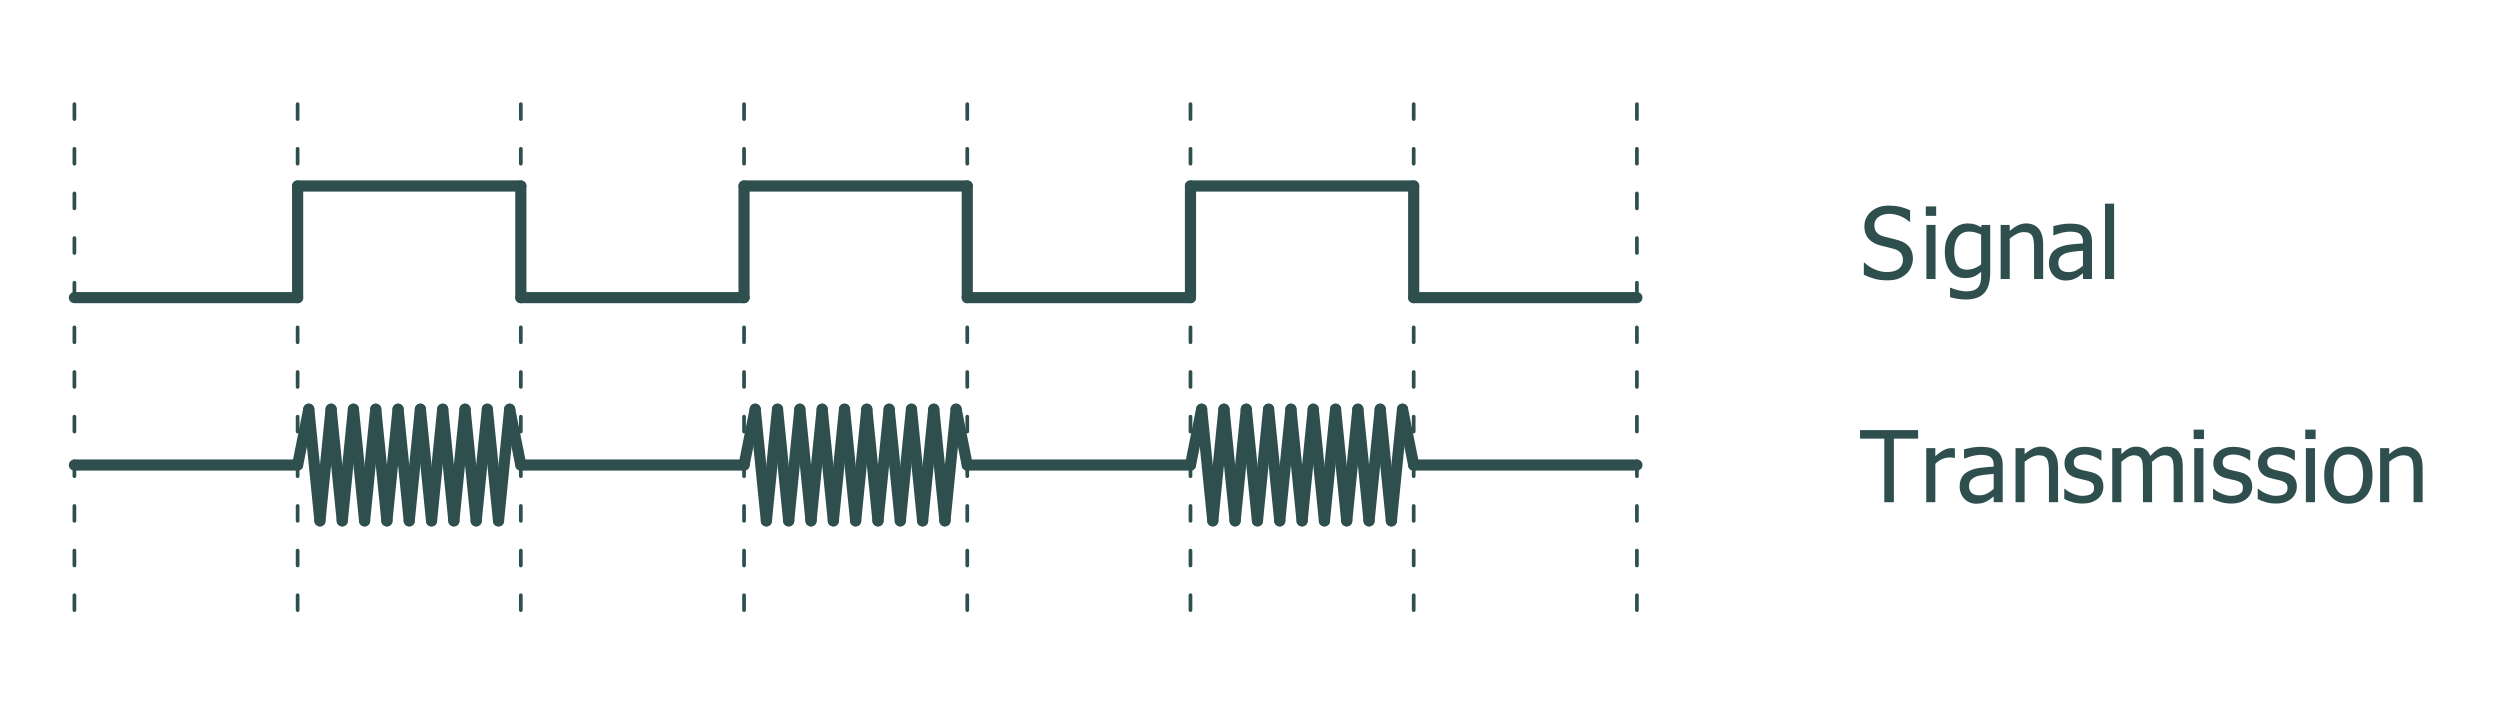 <?xml version="1.0" encoding="UTF-8"?>
<svg xmlns="http://www.w3.org/2000/svg" xmlns:xlink="http://www.w3.org/1999/xlink" width="336pt" height="95pt" viewBox="0 0 336 95" version="1.1">
<defs>
<g>
<symbol overflow="visible" id="glyph0-0">
<path style="stroke:none;" d="M 1.668 0 L 1.668 -10 L 11.668 -10 L 11.668 0 Z M 2.5 -0.832 L 10.832 -0.832 L 10.832 -9.168 L 2.5 -9.168 Z "/>
</symbol>
<symbol overflow="visible" id="glyph0-1">
<path style="stroke:none;" d="M 3.684 0.176 C 2.977 0.176 2.379 0.105 1.891 -0.043 C 1.395 -0.184 0.93 -0.363 0.5 -0.578 L 0.5 -2.195 L 0.594 -2.195 C 1.016 -1.793 1.496 -1.484 2.035 -1.266 C 2.57 -1.047 3.09 -0.938 3.594 -0.938 C 4.301 -0.938 4.84 -1.086 5.207 -1.383 C 5.57 -1.68 5.754 -2.07 5.754 -2.559 C 5.754 -2.941 5.656 -3.254 5.469 -3.5 C 5.273 -3.742 4.973 -3.926 4.559 -4.043 C 4.258 -4.129 3.984 -4.199 3.738 -4.258 C 3.488 -4.312 3.176 -4.387 2.805 -4.484 C 2.469 -4.57 2.168 -4.684 1.906 -4.816 C 1.641 -4.949 1.406 -5.125 1.203 -5.344 C 1 -5.555 0.848 -5.805 0.738 -6.098 C 0.629 -6.383 0.574 -6.715 0.574 -7.098 C 0.574 -7.879 0.879 -8.539 1.492 -9.07 C 2.102 -9.602 2.883 -9.867 3.836 -9.871 C 4.375 -9.867 4.887 -9.812 5.375 -9.707 C 5.855 -9.594 6.305 -9.441 6.719 -9.246 L 6.719 -7.703 L 6.621 -7.703 C 6.312 -7.98 5.918 -8.227 5.438 -8.441 C 4.953 -8.648 4.445 -8.754 3.918 -8.758 C 3.316 -8.754 2.832 -8.613 2.465 -8.336 C 2.094 -8.055 1.91 -7.688 1.914 -7.234 C 1.91 -6.816 2.02 -6.488 2.238 -6.25 C 2.457 -6.004 2.77 -5.824 3.184 -5.715 C 3.453 -5.637 3.789 -5.555 4.184 -5.465 C 4.578 -5.367 4.906 -5.281 5.168 -5.207 C 5.836 -5 6.324 -4.691 6.633 -4.281 C 6.941 -3.867 7.094 -3.359 7.098 -2.762 C 7.094 -2.379 7.016 -2.008 6.863 -1.641 C 6.707 -1.27 6.492 -0.957 6.219 -0.703 C 5.902 -0.422 5.551 -0.203 5.16 -0.051 C 4.766 0.102 4.273 0.176 3.684 0.176 Z "/>
</symbol>
<symbol overflow="visible" id="glyph0-2">
<path style="stroke:none;" d="M 2.137 0 L 0.91 0 L 0.91 -7.273 L 2.137 -7.273 Z M 2.219 -8.488 L 0.828 -8.488 L 0.828 -9.758 L 2.219 -9.758 Z "/>
</symbol>
<symbol overflow="visible" id="glyph0-3">
<path style="stroke:none;" d="M 5.262 -1.973 L 5.262 -5.965 C 4.957 -6.109 4.676 -6.211 4.418 -6.277 C 4.16 -6.34 3.902 -6.375 3.645 -6.375 C 3.023 -6.375 2.535 -6.145 2.18 -5.691 C 1.824 -5.23 1.645 -4.578 1.648 -3.73 C 1.645 -2.922 1.781 -2.309 2.055 -1.887 C 2.324 -1.465 2.762 -1.254 3.371 -1.258 C 3.684 -1.254 4.012 -1.316 4.352 -1.445 C 4.684 -1.566 4.988 -1.742 5.262 -1.973 Z M 1.145 1.164 C 1.223 1.199 1.344 1.246 1.508 1.305 C 1.664 1.363 1.848 1.418 2.059 1.473 C 2.277 1.523 2.484 1.57 2.68 1.605 C 2.867 1.641 3.078 1.656 3.309 1.66 C 3.684 1.656 4.004 1.605 4.266 1.508 C 4.527 1.406 4.73 1.27 4.883 1.094 C 5.016 0.914 5.113 0.707 5.176 0.477 C 5.23 0.238 5.262 -0.023 5.262 -0.324 L 5.262 -0.965 C 4.93 -0.676 4.605 -0.465 4.289 -0.328 C 3.973 -0.191 3.574 -0.121 3.098 -0.125 C 2.266 -0.121 1.605 -0.43 1.117 -1.047 C 0.625 -1.66 0.379 -2.547 0.383 -3.703 C 0.379 -4.305 0.465 -4.84 0.637 -5.309 C 0.805 -5.773 1.031 -6.168 1.32 -6.496 C 1.59 -6.805 1.914 -7.047 2.289 -7.219 C 2.66 -7.387 3.047 -7.469 3.449 -7.473 C 3.824 -7.469 4.152 -7.426 4.43 -7.34 C 4.703 -7.25 4.98 -7.125 5.262 -6.961 L 5.332 -7.273 L 6.484 -7.273 L 6.484 -0.828 C 6.48 0.406 6.211 1.309 5.676 1.887 C 5.137 2.465 4.316 2.754 3.211 2.754 C 2.852 2.754 2.484 2.723 2.117 2.668 C 1.742 2.609 1.398 2.535 1.082 2.441 L 1.082 1.164 Z "/>
</symbol>
<symbol overflow="visible" id="glyph0-4">
<path style="stroke:none;" d="M 6.602 0 L 5.379 0 L 5.379 -4.141 C 5.379 -4.473 5.359 -4.785 5.328 -5.074 C 5.293 -5.363 5.234 -5.594 5.145 -5.77 C 5.043 -5.949 4.902 -6.086 4.727 -6.176 C 4.547 -6.262 4.305 -6.305 3.996 -6.309 C 3.691 -6.305 3.375 -6.223 3.055 -6.062 C 2.727 -5.898 2.414 -5.688 2.109 -5.43 L 2.109 0 L 0.887 0 L 0.887 -7.273 L 2.109 -7.273 L 2.109 -6.465 C 2.473 -6.785 2.832 -7.035 3.188 -7.211 C 3.543 -7.383 3.918 -7.469 4.316 -7.473 C 5.031 -7.469 5.59 -7.234 5.996 -6.766 C 6.395 -6.293 6.598 -5.609 6.602 -4.719 Z "/>
</symbol>
<symbol overflow="visible" id="glyph0-5">
<path style="stroke:none;" d="M 4.949 -1.789 L 4.949 -3.809 C 4.656 -3.781 4.289 -3.742 3.844 -3.699 C 3.398 -3.652 3.039 -3.59 2.766 -3.508 C 2.438 -3.406 2.168 -3.254 1.957 -3.051 C 1.746 -2.844 1.641 -2.555 1.641 -2.188 C 1.641 -1.766 1.758 -1.453 1.992 -1.242 C 2.227 -1.031 2.566 -0.926 3.02 -0.926 C 3.402 -0.926 3.754 -1.008 4.07 -1.176 C 4.379 -1.34 4.672 -1.543 4.949 -1.789 Z M 4.949 -0.773 C 4.844 -0.699 4.711 -0.594 4.547 -0.465 C 4.379 -0.328 4.215 -0.223 4.062 -0.148 C 3.844 -0.035 3.637 0.047 3.434 0.109 C 3.23 0.168 2.945 0.199 2.586 0.203 C 2.281 0.199 1.996 0.141 1.73 0.031 C 1.457 -0.082 1.223 -0.234 1.023 -0.441 C 0.824 -0.637 0.668 -0.883 0.555 -1.18 C 0.434 -1.469 0.375 -1.781 0.379 -2.109 C 0.375 -2.609 0.48 -3.035 0.695 -3.395 C 0.906 -3.746 1.242 -4.027 1.707 -4.238 C 2.109 -4.422 2.59 -4.551 3.148 -4.625 C 3.703 -4.695 4.305 -4.75 4.949 -4.785 L 4.949 -5.02 C 4.945 -5.305 4.902 -5.535 4.816 -5.711 C 4.73 -5.887 4.609 -6.023 4.453 -6.121 C 4.297 -6.219 4.105 -6.285 3.879 -6.316 C 3.652 -6.348 3.418 -6.363 3.184 -6.367 C 2.898 -6.363 2.566 -6.32 2.188 -6.238 C 1.801 -6.152 1.422 -6.031 1.043 -5.871 L 0.969 -5.871 L 0.969 -7.117 C 1.191 -7.18 1.516 -7.25 1.938 -7.332 C 2.355 -7.406 2.773 -7.445 3.191 -7.449 C 3.688 -7.445 4.109 -7.406 4.453 -7.332 C 4.797 -7.25 5.105 -7.109 5.379 -6.906 C 5.641 -6.707 5.836 -6.449 5.969 -6.133 C 6.098 -5.812 6.164 -5.426 6.164 -4.973 L 6.164 0 L 4.949 0 Z "/>
</symbol>
<symbol overflow="visible" id="glyph0-6">
<path style="stroke:none;" d="M 2.137 0 L 0.91 0 L 0.91 -10.129 L 2.137 -10.129 Z "/>
</symbol>
<symbol overflow="visible" id="glyph0-7">
<path style="stroke:none;" d="M 3.25 0 L 3.25 -8.547 L -0.008 -8.547 L -0.008 -9.695 L 7.793 -9.695 L 7.793 -8.547 L 4.539 -8.547 L 4.539 0 Z "/>
</symbol>
<symbol overflow="visible" id="glyph0-8">
<path style="stroke:none;" d="M 4.738 -5.957 L 4.676 -5.957 C 4.582 -5.98 4.484 -5.996 4.383 -6.004 C 4.281 -6.008 4.156 -6.012 4.016 -6.016 C 3.684 -6.012 3.359 -5.941 3.035 -5.801 C 2.707 -5.656 2.398 -5.441 2.109 -5.164 L 2.109 0 L 0.887 0 L 0.887 -7.273 L 2.109 -7.273 L 2.109 -6.191 C 2.555 -6.586 2.941 -6.863 3.277 -7.027 C 3.605 -7.188 3.93 -7.27 4.246 -7.273 C 4.367 -7.27 4.461 -7.266 4.527 -7.262 C 4.586 -7.254 4.656 -7.246 4.738 -7.234 Z "/>
</symbol>
<symbol overflow="visible" id="glyph0-9">
<path style="stroke:none;" d="M 2.852 0.176 C 2.363 0.176 1.906 0.113 1.484 -0.02 C 1.059 -0.145 0.711 -0.285 0.438 -0.438 L 0.438 -1.809 L 0.5 -1.809 C 0.602 -1.727 0.727 -1.637 0.867 -1.535 C 1.008 -1.434 1.195 -1.328 1.434 -1.223 C 1.641 -1.125 1.867 -1.039 2.117 -0.969 C 2.363 -0.891 2.625 -0.855 2.898 -0.859 C 3.09 -0.855 3.297 -0.879 3.523 -0.926 C 3.742 -0.973 3.906 -1.031 4.016 -1.102 C 4.164 -1.199 4.273 -1.305 4.344 -1.418 C 4.406 -1.531 4.441 -1.699 4.445 -1.926 C 4.441 -2.215 4.363 -2.434 4.207 -2.582 C 4.051 -2.727 3.77 -2.852 3.367 -2.957 C 3.207 -2.992 3.004 -3.039 2.754 -3.094 C 2.5 -3.145 2.266 -3.199 2.059 -3.262 C 1.496 -3.422 1.094 -3.672 0.844 -4.008 C 0.594 -4.344 0.469 -4.75 0.469 -5.227 C 0.469 -5.883 0.715 -6.414 1.211 -6.828 C 1.703 -7.238 2.359 -7.445 3.184 -7.449 C 3.582 -7.445 3.988 -7.395 4.398 -7.297 C 4.805 -7.195 5.148 -7.07 5.43 -6.922 L 5.43 -5.613 L 5.363 -5.613 C 5.047 -5.859 4.699 -6.055 4.316 -6.199 C 3.93 -6.34 3.543 -6.41 3.156 -6.414 C 2.75 -6.41 2.41 -6.324 2.133 -6.16 C 1.855 -5.988 1.715 -5.734 1.719 -5.391 C 1.715 -5.086 1.797 -4.855 1.965 -4.707 C 2.129 -4.555 2.395 -4.434 2.762 -4.344 C 2.941 -4.289 3.145 -4.242 3.367 -4.199 C 3.59 -4.152 3.824 -4.102 4.074 -4.043 C 4.609 -3.906 5.016 -3.68 5.289 -3.371 C 5.559 -3.055 5.695 -2.633 5.695 -2.098 C 5.695 -1.785 5.633 -1.488 5.508 -1.207 C 5.383 -0.926 5.203 -0.684 4.969 -0.488 C 4.707 -0.27 4.41 -0.109 4.086 0.004 C 3.754 0.117 3.344 0.176 2.852 0.176 Z "/>
</symbol>
<symbol overflow="visible" id="glyph0-10">
<path style="stroke:none;" d="M 9.141 0 L 9.141 -4.207 C 9.141 -4.539 9.125 -4.848 9.102 -5.133 C 9.07 -5.414 9.016 -5.637 8.938 -5.801 C 8.848 -5.973 8.727 -6.098 8.566 -6.184 C 8.406 -6.262 8.188 -6.305 7.918 -6.309 C 7.66 -6.305 7.391 -6.227 7.105 -6.078 C 6.812 -5.922 6.516 -5.699 6.211 -5.41 C 6.215 -5.332 6.219 -5.246 6.227 -5.145 C 6.23 -5.043 6.234 -4.922 6.238 -4.785 L 6.238 0 L 5.012 0 L 5.012 -4.207 C 5.008 -4.539 4.996 -4.848 4.973 -5.133 C 4.945 -5.414 4.891 -5.637 4.812 -5.801 C 4.719 -5.973 4.594 -6.098 4.438 -6.184 C 4.273 -6.262 4.059 -6.305 3.789 -6.309 C 3.52 -6.305 3.242 -6.223 2.953 -6.059 C 2.664 -5.895 2.383 -5.684 2.109 -5.43 L 2.109 0 L 0.887 0 L 0.887 -7.273 L 2.109 -7.273 L 2.109 -6.465 C 2.43 -6.781 2.746 -7.031 3.062 -7.207 C 3.375 -7.383 3.723 -7.469 4.102 -7.473 C 4.531 -7.469 4.91 -7.371 5.242 -7.18 C 5.574 -6.98 5.828 -6.66 6.004 -6.219 C 6.367 -6.625 6.727 -6.938 7.082 -7.152 C 7.43 -7.363 7.812 -7.469 8.23 -7.473 C 8.539 -7.469 8.824 -7.422 9.082 -7.324 C 9.336 -7.227 9.559 -7.07 9.754 -6.855 C 9.945 -6.633 10.094 -6.355 10.203 -6.027 C 10.305 -5.695 10.359 -5.281 10.363 -4.785 L 10.363 0 Z "/>
</symbol>
<symbol overflow="visible" id="glyph0-11">
<path style="stroke:none;" d="M 6.867 -3.633 C 6.867 -2.406 6.57 -1.461 5.98 -0.797 C 5.391 -0.133 4.605 0.199 3.625 0.203 C 2.613 0.199 1.816 -0.141 1.238 -0.828 C 0.656 -1.516 0.367 -2.453 0.371 -3.633 C 0.367 -4.848 0.668 -5.789 1.266 -6.465 C 1.859 -7.133 2.645 -7.469 3.625 -7.473 C 4.605 -7.469 5.391 -7.133 5.98 -6.465 C 6.57 -5.793 6.867 -4.852 6.867 -3.633 Z M 5.605 -3.633 C 5.602 -4.574 5.43 -5.273 5.09 -5.73 C 4.746 -6.188 4.258 -6.414 3.625 -6.418 C 2.984 -6.414 2.492 -6.188 2.148 -5.73 C 1.801 -5.273 1.629 -4.574 1.633 -3.633 C 1.629 -2.719 1.801 -2.027 2.148 -1.559 C 2.492 -1.086 2.984 -0.848 3.625 -0.852 C 4.254 -0.848 4.742 -1.078 5.086 -1.543 C 5.43 -2.004 5.602 -2.703 5.605 -3.633 Z "/>
</symbol>
</g>
</defs>
<g id="surface303897">
<path style="fill:none;stroke-width:1.5;stroke-linecap:round;stroke-linejoin:round;stroke:rgb(18.431%,30.98%,30.98%);stroke-opacity:1;stroke-miterlimit:10;" d="M 10 40 L 40 40 "/>
<path style="fill:none;stroke-width:1.5;stroke-linecap:round;stroke-linejoin:round;stroke:rgb(18.431%,30.98%,30.98%);stroke-opacity:1;stroke-miterlimit:10;" d="M 40 40 L 40 25 "/>
<path style="fill:none;stroke-width:1.5;stroke-linecap:round;stroke-linejoin:round;stroke:rgb(18.431%,30.98%,30.98%);stroke-opacity:1;stroke-miterlimit:10;" d="M 40 25 L 70 25 "/>
<path style="fill:none;stroke-width:1.5;stroke-linecap:round;stroke-linejoin:round;stroke:rgb(18.431%,30.98%,30.98%);stroke-opacity:1;stroke-miterlimit:10;" d="M 70 40 L 70 25 "/>
<path style="fill:none;stroke-width:1.5;stroke-linecap:round;stroke-linejoin:round;stroke:rgb(18.431%,30.98%,30.98%);stroke-opacity:1;stroke-miterlimit:10;" d="M 70 40 L 100 40 "/>
<path style="fill:none;stroke-width:1.5;stroke-linecap:round;stroke-linejoin:round;stroke:rgb(18.431%,30.98%,30.98%);stroke-opacity:1;stroke-miterlimit:10;" d="M 100 40 L 100 25 "/>
<path style="fill:none;stroke-width:1.5;stroke-linecap:round;stroke-linejoin:round;stroke:rgb(18.431%,30.98%,30.98%);stroke-opacity:1;stroke-miterlimit:10;" d="M 100 25 L 130 25 "/>
<path style="fill:none;stroke-width:1.5;stroke-linecap:round;stroke-linejoin:round;stroke:rgb(18.431%,30.98%,30.98%);stroke-opacity:1;stroke-miterlimit:10;" d="M 130 40 L 130 25 "/>
<path style="fill:none;stroke-width:1.5;stroke-linecap:round;stroke-linejoin:round;stroke:rgb(18.431%,30.98%,30.98%);stroke-opacity:1;stroke-miterlimit:10;" d="M 130 40 L 160 40 "/>
<path style="fill:none;stroke-width:1.5;stroke-linecap:round;stroke-linejoin:round;stroke:rgb(18.431%,30.98%,30.98%);stroke-opacity:1;stroke-miterlimit:10;" d="M 160 40 L 160 25 "/>
<path style="fill:none;stroke-width:1.5;stroke-linecap:round;stroke-linejoin:round;stroke:rgb(18.431%,30.98%,30.98%);stroke-opacity:1;stroke-miterlimit:10;" d="M 160 25 L 190 25 "/>
<path style="fill:none;stroke-width:1.5;stroke-linecap:round;stroke-linejoin:round;stroke:rgb(18.431%,30.98%,30.98%);stroke-opacity:1;stroke-miterlimit:10;" d="M 190 40 L 190 25 "/>
<path style="fill:none;stroke-width:1.5;stroke-linecap:round;stroke-linejoin:round;stroke:rgb(18.431%,30.98%,30.98%);stroke-opacity:1;stroke-miterlimit:10;" d="M 190 40 L 220 40 "/>
<g style="fill:rgb(18.431%,30.98%,30.98%);fill-opacity:1;">
  <use xlink:href="#glyph0-1" x="250" y="37.5"/>
</g>
<g style="fill:rgb(18.431%,30.98%,30.98%);fill-opacity:1;">
  <use xlink:href="#glyph0-2" x="258" y="37.5"/>
</g>
<g style="fill:rgb(18.431%,30.98%,30.98%);fill-opacity:1;">
  <use xlink:href="#glyph0-3" x="261" y="37.5"/>
</g>
<g style="fill:rgb(18.431%,30.98%,30.98%);fill-opacity:1;">
  <use xlink:href="#glyph0-4" x="268" y="37.5"/>
</g>
<g style="fill:rgb(18.431%,30.98%,30.98%);fill-opacity:1;">
  <use xlink:href="#glyph0-5" x="275" y="37.5"/>
</g>
<g style="fill:rgb(18.431%,30.98%,30.98%);fill-opacity:1;">
  <use xlink:href="#glyph0-6" x="282" y="37.5"/>
</g>
<path style="fill:none;stroke-width:1.5;stroke-linecap:round;stroke-linejoin:round;stroke:rgb(18.431%,30.98%,30.98%);stroke-opacity:1;stroke-miterlimit:10;" d="M 10 62.5 L 40 62.5 "/>
<path style="fill:none;stroke-width:1.5;stroke-linecap:round;stroke-linejoin:round;stroke:rgb(18.431%,30.98%,30.98%);stroke-opacity:1;stroke-miterlimit:10;" d="M 40 62.5 L 41.5 55 "/>
<path style="fill:none;stroke-width:1.5;stroke-linecap:round;stroke-linejoin:round;stroke:rgb(18.431%,30.98%,30.98%);stroke-opacity:1;stroke-miterlimit:10;" d="M 41.5 55 L 43 70 "/>
<path style="fill:none;stroke-width:1.5;stroke-linecap:round;stroke-linejoin:round;stroke:rgb(18.431%,30.98%,30.98%);stroke-opacity:1;stroke-miterlimit:10;" d="M 43 70 L 44.5 55 "/>
<path style="fill:none;stroke-width:1.5;stroke-linecap:round;stroke-linejoin:round;stroke:rgb(18.431%,30.98%,30.98%);stroke-opacity:1;stroke-miterlimit:10;" d="M 44.5 55 L 46 70 "/>
<path style="fill:none;stroke-width:1.5;stroke-linecap:round;stroke-linejoin:round;stroke:rgb(18.431%,30.98%,30.98%);stroke-opacity:1;stroke-miterlimit:10;" d="M 46 70 L 47.5 55 "/>
<path style="fill:none;stroke-width:1.5;stroke-linecap:round;stroke-linejoin:round;stroke:rgb(18.431%,30.98%,30.98%);stroke-opacity:1;stroke-miterlimit:10;" d="M 47.5 55 L 49 70 "/>
<path style="fill:none;stroke-width:1.5;stroke-linecap:round;stroke-linejoin:round;stroke:rgb(18.431%,30.98%,30.98%);stroke-opacity:1;stroke-miterlimit:10;" d="M 49 70 L 50.5 55 "/>
<path style="fill:none;stroke-width:1.5;stroke-linecap:round;stroke-linejoin:round;stroke:rgb(18.431%,30.98%,30.98%);stroke-opacity:1;stroke-miterlimit:10;" d="M 50.5 55 L 52 70 "/>
<path style="fill:none;stroke-width:1.5;stroke-linecap:round;stroke-linejoin:round;stroke:rgb(18.431%,30.98%,30.98%);stroke-opacity:1;stroke-miterlimit:10;" d="M 52 70 L 53.5 55 "/>
<path style="fill:none;stroke-width:1.5;stroke-linecap:round;stroke-linejoin:round;stroke:rgb(18.431%,30.98%,30.98%);stroke-opacity:1;stroke-miterlimit:10;" d="M 53.5 55 L 55 70 "/>
<path style="fill:none;stroke-width:1.5;stroke-linecap:round;stroke-linejoin:round;stroke:rgb(18.431%,30.98%,30.98%);stroke-opacity:1;stroke-miterlimit:10;" d="M 55 70 L 56.5 55 "/>
<path style="fill:none;stroke-width:1.5;stroke-linecap:round;stroke-linejoin:round;stroke:rgb(18.431%,30.98%,30.98%);stroke-opacity:1;stroke-miterlimit:10;" d="M 56.5 55 L 58 70 "/>
<path style="fill:none;stroke-width:1.5;stroke-linecap:round;stroke-linejoin:round;stroke:rgb(18.431%,30.98%,30.98%);stroke-opacity:1;stroke-miterlimit:10;" d="M 58 70 L 59.5 55 "/>
<path style="fill:none;stroke-width:1.5;stroke-linecap:round;stroke-linejoin:round;stroke:rgb(18.431%,30.98%,30.98%);stroke-opacity:1;stroke-miterlimit:10;" d="M 59.5 55 L 61 70 "/>
<path style="fill:none;stroke-width:1.5;stroke-linecap:round;stroke-linejoin:round;stroke:rgb(18.431%,30.98%,30.98%);stroke-opacity:1;stroke-miterlimit:10;" d="M 61 70 L 62.5 55 "/>
<path style="fill:none;stroke-width:1.5;stroke-linecap:round;stroke-linejoin:round;stroke:rgb(18.431%,30.98%,30.98%);stroke-opacity:1;stroke-miterlimit:10;" d="M 62.5 55 L 64 70 "/>
<path style="fill:none;stroke-width:1.5;stroke-linecap:round;stroke-linejoin:round;stroke:rgb(18.431%,30.98%,30.98%);stroke-opacity:1;stroke-miterlimit:10;" d="M 64 70 L 65.5 55 "/>
<path style="fill:none;stroke-width:1.5;stroke-linecap:round;stroke-linejoin:round;stroke:rgb(18.431%,30.98%,30.98%);stroke-opacity:1;stroke-miterlimit:10;" d="M 65.5 55 L 67 70 "/>
<path style="fill:none;stroke-width:1.5;stroke-linecap:round;stroke-linejoin:round;stroke:rgb(18.431%,30.98%,30.98%);stroke-opacity:1;stroke-miterlimit:10;" d="M 67 70 L 68.5 55 "/>
<path style="fill:none;stroke-width:1.5;stroke-linecap:round;stroke-linejoin:round;stroke:rgb(18.431%,30.98%,30.98%);stroke-opacity:1;stroke-miterlimit:10;" d="M 68.5 55 L 70 62.5 "/>
<path style="fill:none;stroke-width:1.5;stroke-linecap:round;stroke-linejoin:round;stroke:rgb(18.431%,30.98%,30.98%);stroke-opacity:1;stroke-miterlimit:10;" d="M 70 62.5 L 100 62.5 "/>
<path style="fill:none;stroke-width:1.5;stroke-linecap:round;stroke-linejoin:round;stroke:rgb(18.431%,30.98%,30.98%);stroke-opacity:1;stroke-miterlimit:10;" d="M 100 62.5 L 101.5 55 "/>
<path style="fill:none;stroke-width:1.5;stroke-linecap:round;stroke-linejoin:round;stroke:rgb(18.431%,30.98%,30.98%);stroke-opacity:1;stroke-miterlimit:10;" d="M 101.5 55 L 103 70 "/>
<path style="fill:none;stroke-width:1.5;stroke-linecap:round;stroke-linejoin:round;stroke:rgb(18.431%,30.98%,30.98%);stroke-opacity:1;stroke-miterlimit:10;" d="M 103 70 L 104.5 55 "/>
<path style="fill:none;stroke-width:1.5;stroke-linecap:round;stroke-linejoin:round;stroke:rgb(18.431%,30.98%,30.98%);stroke-opacity:1;stroke-miterlimit:10;" d="M 104.5 55 L 106 70 "/>
<path style="fill:none;stroke-width:1.5;stroke-linecap:round;stroke-linejoin:round;stroke:rgb(18.431%,30.98%,30.98%);stroke-opacity:1;stroke-miterlimit:10;" d="M 106 70 L 107.5 55 "/>
<path style="fill:none;stroke-width:1.5;stroke-linecap:round;stroke-linejoin:round;stroke:rgb(18.431%,30.98%,30.98%);stroke-opacity:1;stroke-miterlimit:10;" d="M 107.5 55 L 109 70 "/>
<path style="fill:none;stroke-width:1.5;stroke-linecap:round;stroke-linejoin:round;stroke:rgb(18.431%,30.98%,30.98%);stroke-opacity:1;stroke-miterlimit:10;" d="M 109 70 L 110.5 55 "/>
<path style="fill:none;stroke-width:1.5;stroke-linecap:round;stroke-linejoin:round;stroke:rgb(18.431%,30.98%,30.98%);stroke-opacity:1;stroke-miterlimit:10;" d="M 110.5 55 L 112 70 "/>
<path style="fill:none;stroke-width:1.5;stroke-linecap:round;stroke-linejoin:round;stroke:rgb(18.431%,30.98%,30.98%);stroke-opacity:1;stroke-miterlimit:10;" d="M 112 70 L 113.5 55 "/>
<path style="fill:none;stroke-width:1.5;stroke-linecap:round;stroke-linejoin:round;stroke:rgb(18.431%,30.98%,30.98%);stroke-opacity:1;stroke-miterlimit:10;" d="M 113.5 55 L 115 70 "/>
<path style="fill:none;stroke-width:1.5;stroke-linecap:round;stroke-linejoin:round;stroke:rgb(18.431%,30.98%,30.98%);stroke-opacity:1;stroke-miterlimit:10;" d="M 115 70 L 116.5 55 "/>
<path style="fill:none;stroke-width:1.5;stroke-linecap:round;stroke-linejoin:round;stroke:rgb(18.431%,30.98%,30.98%);stroke-opacity:1;stroke-miterlimit:10;" d="M 116.5 55 L 118 70 "/>
<path style="fill:none;stroke-width:1.5;stroke-linecap:round;stroke-linejoin:round;stroke:rgb(18.431%,30.98%,30.98%);stroke-opacity:1;stroke-miterlimit:10;" d="M 118 70 L 119.5 55 "/>
<path style="fill:none;stroke-width:1.5;stroke-linecap:round;stroke-linejoin:round;stroke:rgb(18.431%,30.98%,30.98%);stroke-opacity:1;stroke-miterlimit:10;" d="M 119.5 55 L 121 70 "/>
<path style="fill:none;stroke-width:1.5;stroke-linecap:round;stroke-linejoin:round;stroke:rgb(18.431%,30.98%,30.98%);stroke-opacity:1;stroke-miterlimit:10;" d="M 121 70 L 122.5 55 "/>
<path style="fill:none;stroke-width:1.5;stroke-linecap:round;stroke-linejoin:round;stroke:rgb(18.431%,30.98%,30.98%);stroke-opacity:1;stroke-miterlimit:10;" d="M 122.5 55 L 124 70 "/>
<path style="fill:none;stroke-width:1.5;stroke-linecap:round;stroke-linejoin:round;stroke:rgb(18.431%,30.98%,30.98%);stroke-opacity:1;stroke-miterlimit:10;" d="M 124 70 L 125.5 55 "/>
<path style="fill:none;stroke-width:1.5;stroke-linecap:round;stroke-linejoin:round;stroke:rgb(18.431%,30.98%,30.98%);stroke-opacity:1;stroke-miterlimit:10;" d="M 125.5 55 L 127 70 "/>
<path style="fill:none;stroke-width:1.5;stroke-linecap:round;stroke-linejoin:round;stroke:rgb(18.431%,30.98%,30.98%);stroke-opacity:1;stroke-miterlimit:10;" d="M 127 70 L 128.5 55 "/>
<path style="fill:none;stroke-width:1.5;stroke-linecap:round;stroke-linejoin:round;stroke:rgb(18.431%,30.98%,30.98%);stroke-opacity:1;stroke-miterlimit:10;" d="M 128.5 55 L 130 62.5 "/>
<path style="fill:none;stroke-width:1.5;stroke-linecap:round;stroke-linejoin:round;stroke:rgb(18.431%,30.98%,30.98%);stroke-opacity:1;stroke-miterlimit:10;" d="M 130 62.5 L 160 62.5 "/>
<path style="fill:none;stroke-width:1.5;stroke-linecap:round;stroke-linejoin:round;stroke:rgb(18.431%,30.98%,30.98%);stroke-opacity:1;stroke-miterlimit:10;" d="M 160 62.5 L 161.5 55 "/>
<path style="fill:none;stroke-width:1.5;stroke-linecap:round;stroke-linejoin:round;stroke:rgb(18.431%,30.98%,30.98%);stroke-opacity:1;stroke-miterlimit:10;" d="M 161.5 55 L 163 70 "/>
<path style="fill:none;stroke-width:1.5;stroke-linecap:round;stroke-linejoin:round;stroke:rgb(18.431%,30.98%,30.98%);stroke-opacity:1;stroke-miterlimit:10;" d="M 163 70 L 164.5 55 "/>
<path style="fill:none;stroke-width:1.5;stroke-linecap:round;stroke-linejoin:round;stroke:rgb(18.431%,30.98%,30.98%);stroke-opacity:1;stroke-miterlimit:10;" d="M 164.5 55 L 166 70 "/>
<path style="fill:none;stroke-width:1.5;stroke-linecap:round;stroke-linejoin:round;stroke:rgb(18.431%,30.98%,30.98%);stroke-opacity:1;stroke-miterlimit:10;" d="M 166 70 L 167.5 55 "/>
<path style="fill:none;stroke-width:1.5;stroke-linecap:round;stroke-linejoin:round;stroke:rgb(18.431%,30.98%,30.98%);stroke-opacity:1;stroke-miterlimit:10;" d="M 167.5 55 L 169 70 "/>
<path style="fill:none;stroke-width:1.5;stroke-linecap:round;stroke-linejoin:round;stroke:rgb(18.431%,30.98%,30.98%);stroke-opacity:1;stroke-miterlimit:10;" d="M 169 70 L 170.5 55 "/>
<path style="fill:none;stroke-width:1.5;stroke-linecap:round;stroke-linejoin:round;stroke:rgb(18.431%,30.98%,30.98%);stroke-opacity:1;stroke-miterlimit:10;" d="M 170.5 55 L 172 70 "/>
<path style="fill:none;stroke-width:1.5;stroke-linecap:round;stroke-linejoin:round;stroke:rgb(18.431%,30.98%,30.98%);stroke-opacity:1;stroke-miterlimit:10;" d="M 172 70 L 173.5 55 "/>
<path style="fill:none;stroke-width:1.5;stroke-linecap:round;stroke-linejoin:round;stroke:rgb(18.431%,30.98%,30.98%);stroke-opacity:1;stroke-miterlimit:10;" d="M 173.5 55 L 175 70 "/>
<path style="fill:none;stroke-width:1.5;stroke-linecap:round;stroke-linejoin:round;stroke:rgb(18.431%,30.98%,30.98%);stroke-opacity:1;stroke-miterlimit:10;" d="M 175 70 L 176.5 55 "/>
<path style="fill:none;stroke-width:1.5;stroke-linecap:round;stroke-linejoin:round;stroke:rgb(18.431%,30.98%,30.98%);stroke-opacity:1;stroke-miterlimit:10;" d="M 176.5 55 L 178 70 "/>
<path style="fill:none;stroke-width:1.5;stroke-linecap:round;stroke-linejoin:round;stroke:rgb(18.431%,30.98%,30.98%);stroke-opacity:1;stroke-miterlimit:10;" d="M 178 70 L 179.5 55 "/>
<path style="fill:none;stroke-width:1.5;stroke-linecap:round;stroke-linejoin:round;stroke:rgb(18.431%,30.98%,30.98%);stroke-opacity:1;stroke-miterlimit:10;" d="M 179.5 55 L 181 70 "/>
<path style="fill:none;stroke-width:1.5;stroke-linecap:round;stroke-linejoin:round;stroke:rgb(18.431%,30.98%,30.98%);stroke-opacity:1;stroke-miterlimit:10;" d="M 181 70 L 182.5 55 "/>
<path style="fill:none;stroke-width:1.5;stroke-linecap:round;stroke-linejoin:round;stroke:rgb(18.431%,30.98%,30.98%);stroke-opacity:1;stroke-miterlimit:10;" d="M 182.5 55 L 184 70 "/>
<path style="fill:none;stroke-width:1.5;stroke-linecap:round;stroke-linejoin:round;stroke:rgb(18.431%,30.98%,30.98%);stroke-opacity:1;stroke-miterlimit:10;" d="M 184 70 L 185.5 55 "/>
<path style="fill:none;stroke-width:1.5;stroke-linecap:round;stroke-linejoin:round;stroke:rgb(18.431%,30.98%,30.98%);stroke-opacity:1;stroke-miterlimit:10;" d="M 185.5 55 L 187 70 "/>
<path style="fill:none;stroke-width:1.5;stroke-linecap:round;stroke-linejoin:round;stroke:rgb(18.431%,30.98%,30.98%);stroke-opacity:1;stroke-miterlimit:10;" d="M 187 70 L 188.5 55 "/>
<path style="fill:none;stroke-width:1.5;stroke-linecap:round;stroke-linejoin:round;stroke:rgb(18.431%,30.98%,30.98%);stroke-opacity:1;stroke-miterlimit:10;" d="M 188.5 55 L 190 62.5 "/>
<path style="fill:none;stroke-width:1.5;stroke-linecap:round;stroke-linejoin:round;stroke:rgb(18.431%,30.98%,30.98%);stroke-opacity:1;stroke-miterlimit:10;" d="M 190 62.5 L 220 62.5 "/>
<g style="fill:rgb(18.431%,30.98%,30.98%);fill-opacity:1;">
  <use xlink:href="#glyph0-7" x="250" y="67.5"/>
</g>
<g style="fill:rgb(18.431%,30.98%,30.98%);fill-opacity:1;">
  <use xlink:href="#glyph0-8" x="258" y="67.5"/>
</g>
<g style="fill:rgb(18.431%,30.98%,30.98%);fill-opacity:1;">
  <use xlink:href="#glyph0-5" x="263" y="67.5"/>
</g>
<g style="fill:rgb(18.431%,30.98%,30.98%);fill-opacity:1;">
  <use xlink:href="#glyph0-4" x="270" y="67.5"/>
</g>
<g style="fill:rgb(18.431%,30.98%,30.98%);fill-opacity:1;">
  <use xlink:href="#glyph0-9" x="277" y="67.5"/>
</g>
<g style="fill:rgb(18.431%,30.98%,30.98%);fill-opacity:1;">
  <use xlink:href="#glyph0-10" x="283" y="67.5"/>
</g>
<g style="fill:rgb(18.431%,30.98%,30.98%);fill-opacity:1;">
  <use xlink:href="#glyph0-2" x="294" y="67.5"/>
</g>
<g style="fill:rgb(18.431%,30.98%,30.98%);fill-opacity:1;">
  <use xlink:href="#glyph0-9" x="297" y="67.5"/>
</g>
<g style="fill:rgb(18.431%,30.98%,30.98%);fill-opacity:1;">
  <use xlink:href="#glyph0-9" x="303" y="67.5"/>
</g>
<g style="fill:rgb(18.431%,30.98%,30.98%);fill-opacity:1;">
  <use xlink:href="#glyph0-2" x="309" y="67.5"/>
</g>
<g style="fill:rgb(18.431%,30.98%,30.98%);fill-opacity:1;">
  <use xlink:href="#glyph0-11" x="312" y="67.5"/>
</g>
<g style="fill:rgb(18.431%,30.98%,30.98%);fill-opacity:1;">
  <use xlink:href="#glyph0-4" x="319" y="67.5"/>
</g>
<path style="fill:none;stroke-width:0.5;stroke-linecap:round;stroke-linejoin:round;stroke:rgb(18.431%,30.98%,30.98%);stroke-opacity:1;stroke-dasharray:2,4;stroke-dashoffset:2;stroke-miterlimit:10;" d="M 10 10 L 10 85 "/>
<path style="fill:none;stroke-width:0.5;stroke-linecap:round;stroke-linejoin:round;stroke:rgb(18.431%,30.98%,30.98%);stroke-opacity:1;stroke-dasharray:2,4;stroke-dashoffset:2;stroke-miterlimit:10;" d="M 40 10 L 40 85 "/>
<path style="fill:none;stroke-width:0.5;stroke-linecap:round;stroke-linejoin:round;stroke:rgb(18.431%,30.98%,30.98%);stroke-opacity:1;stroke-dasharray:2,4;stroke-dashoffset:2;stroke-miterlimit:10;" d="M 70 10 L 70 85 "/>
<path style="fill:none;stroke-width:0.5;stroke-linecap:round;stroke-linejoin:round;stroke:rgb(18.431%,30.98%,30.98%);stroke-opacity:1;stroke-dasharray:2,4;stroke-dashoffset:2;stroke-miterlimit:10;" d="M 100 10 L 100 85 "/>
<path style="fill:none;stroke-width:0.5;stroke-linecap:round;stroke-linejoin:round;stroke:rgb(18.431%,30.98%,30.98%);stroke-opacity:1;stroke-dasharray:2,4;stroke-dashoffset:2;stroke-miterlimit:10;" d="M 130 10 L 130 85 "/>
<path style="fill:none;stroke-width:0.5;stroke-linecap:round;stroke-linejoin:round;stroke:rgb(18.431%,30.98%,30.98%);stroke-opacity:1;stroke-dasharray:2,4;stroke-dashoffset:2;stroke-miterlimit:10;" d="M 160 10 L 160 85 "/>
<path style="fill:none;stroke-width:0.5;stroke-linecap:round;stroke-linejoin:round;stroke:rgb(18.431%,30.98%,30.98%);stroke-opacity:1;stroke-dasharray:2,4;stroke-dashoffset:2;stroke-miterlimit:10;" d="M 190 10 L 190 85 "/>
<path style="fill:none;stroke-width:0.5;stroke-linecap:round;stroke-linejoin:round;stroke:rgb(18.431%,30.98%,30.98%);stroke-opacity:1;stroke-dasharray:2,4;stroke-dashoffset:2;stroke-miterlimit:10;" d="M 220 10 L 220 85 "/>
</g>
</svg>
